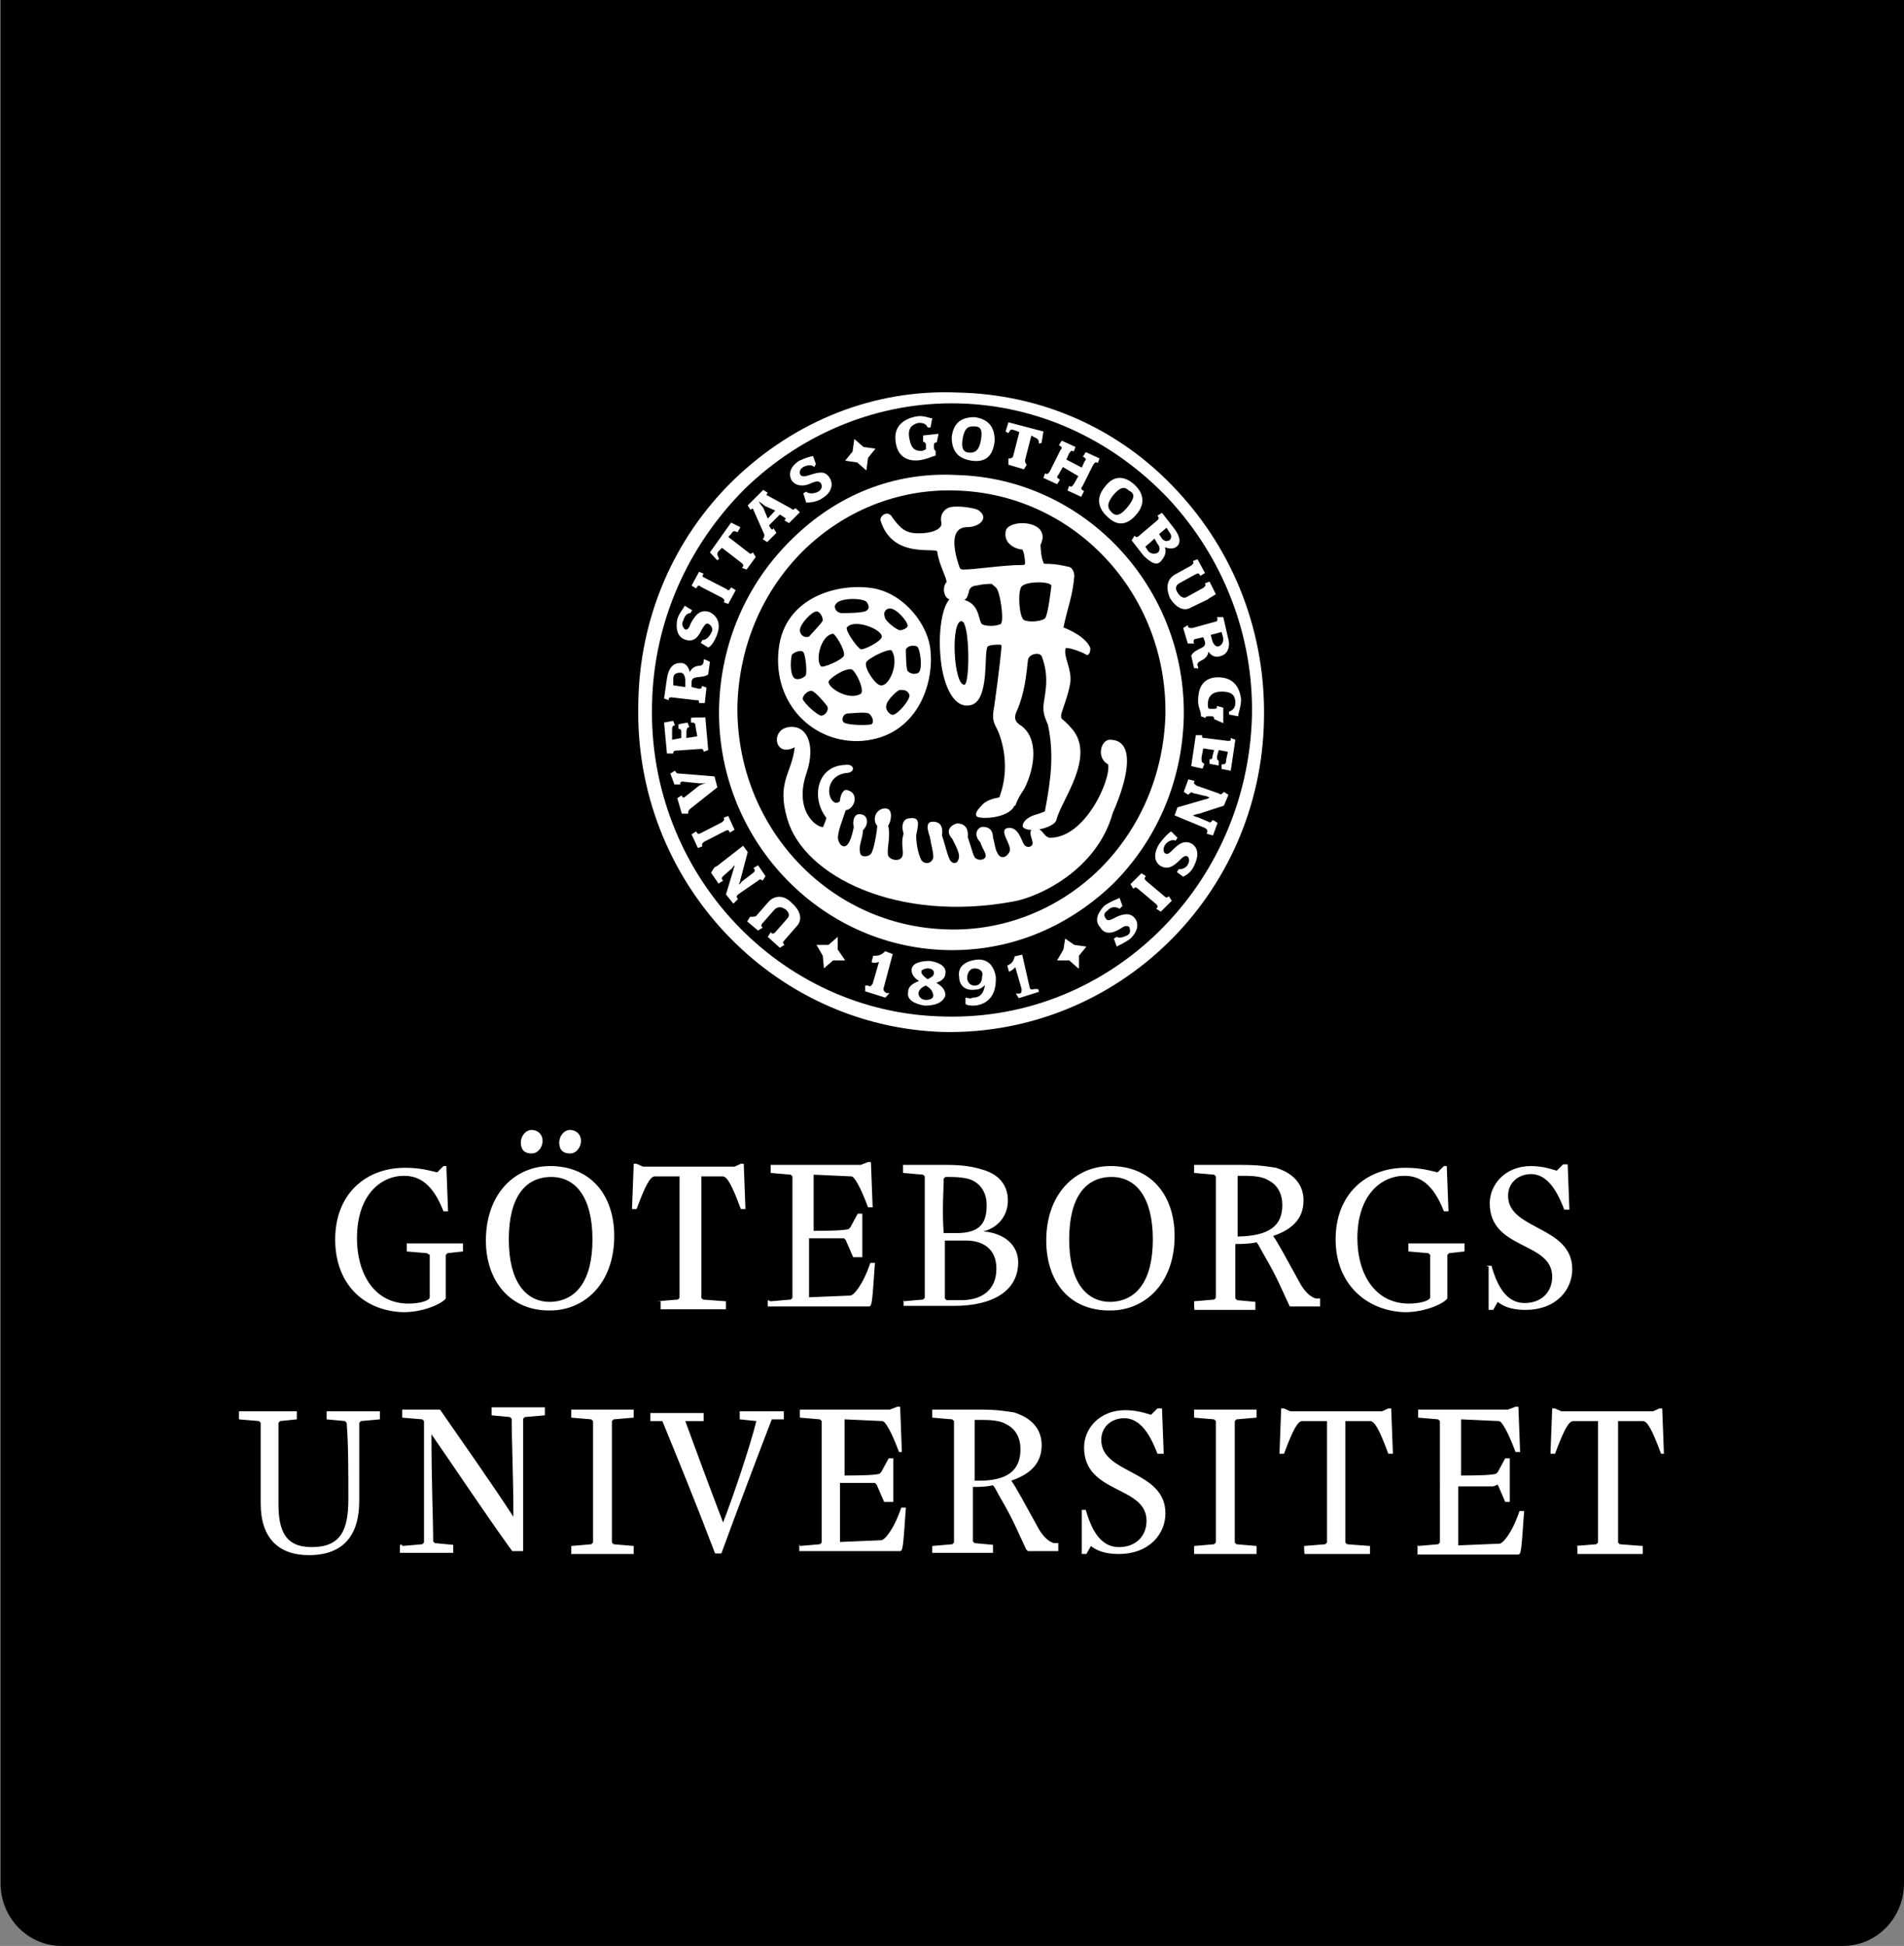 <?xml version="1.0" encoding="UTF-8" standalone="no"?>
<svg role="img" aria-label="Göteborgs universitet" viewBox="0 0 332.3 339.6" width="332.3" height="339.6" version="1.1" id="svg347" sodipodi:docname="gu-sv.svg" inkscape:version="1.2.2 (b0a8486541, 2022-12-01)" xmlns:inkscape="http://www.inkscape.org/namespaces/inkscape" xmlns:sodipodi="http://sodipodi.sourceforge.net/DTD/sodipodi-0.dtd" xmlns="http://www.w3.org/2000/svg" xmlns:svg="http://www.w3.org/2000/svg">
  <rect x="0" y="0" width="332.3" height="339.6" fill="#808080" stroke="none"/>
  <defs id="defs351"/>
  <sodipodi:namedview id="namedview349" pagecolor="#ffffff" bordercolor="#000000" borderopacity="0.25" inkscape:showpageshadow="2" inkscape:pageopacity="0.0" inkscape:pagecheckerboard="0" inkscape:deskcolor="#d1d1d1" showgrid="false" inkscape:zoom="0.69493521" inkscape:cx="66.193222" inkscape:cy="170.51949" inkscape:window-width="1536" inkscape:window-height="909" inkscape:window-x="0" inkscape:window-y="27" inkscape:window-maximized="1" inkscape:current-layer="logo-sv"/>
  <g id="logo-sv">
    <style id="style331">.bfst0{fill:#074f8c}.bfst1{fill:#fff}</style>
    <g id="bfPage-1_1_" style="fill:#000000">
      <g id="bfMobile_1_" style="fill:#000000">
        <path id="bfRectangle_1_" class="bfst0" d="M0 0h332.3v328.7c0 6-4.8 10.9-10.6 10.9h-311c-5.8 0-10.6-4.9-10.6-10.9V0z" fill="#074f8c" style="fill:#000000"/>
      </g>
    </g>
    <path class="bfst1" d="M58.5 216.3c0-7.9 5.3-12.5 12.2-12.5 2.7 0 4.3.5 5.6.8l1.1-1.1h.5l.3 7.9h-.8c-1.9-4.9-4.3-6.2-6.9-6.2-4 0-8.2 3.3-8.2 10.9 0 6 2.9 11.4 9 11.4 1.9 0 3.7-.5 3.7-1.1V219l-.5-.3-3.5-.3V217h9.8v1.4l-2.7.3-.3.3v7.6c-.5.8-3.7 2.4-7.4 2.4-6.9-.2-11.9-4.9-11.9-12.7zm26.3.2c0-8.2 5.1-13 11.2-13 7.2 0 11.2 5.2 11.2 12.2 0 8.2-5.1 13-11.2 13-6.9.1-11.2-5.1-11.2-12.2zm18.6-.2c0-7.3-2.9-10.9-7.2-10.9-4.5 0-7.4 3.5-7.4 10.9 0 7.3 2.9 10.9 7.2 10.9 4.5-.1 7.4-3.6 7.4-10.9zm-12.5-16.9c0-1.1.8-2.2 1.9-2.2 1.1 0 1.9.8 1.9 1.9s-.8 2.2-1.9 2.2c-1.4 0-1.9-.8-1.9-1.9zm6.7 0c0-1.1.8-2.2 1.9-2.2s1.9.8 1.9 1.9-.8 2.2-1.9 2.2c-1.4 0-1.9-.8-1.9-1.9zm17 27.7l3.7-.3.3-.3V205.3h-4.3c-.8 0-1.6 1.4-3.2 5.7h-.8l.3-7.9h.5l1.1.5h16l1.1-.5h.5l.3 7.9h-.8c-1.6-4.3-2.4-5.7-3.2-5.7h-3.7v21.2l.3.3 4 .3v1.4h-11.4v-1.4h-.7zm19.9 0l3.5-.3.3-.3V205.3l-.3-.3-3.5-.3v-1.4h15.7l1.3-.5h.5l.3 7.9h-.8c-1.3-3.5-2.4-5.4-2.9-5.4l-6.6-.3v9.8c1.6 0 5.1 0 6.1-.3l.3-.3 1.3-2.4h.8v7.6h-1.6l-1.3-3-.3-.3h-6.1v10.3l7.2-.3c.5 0 2.1-1.6 3.5-5.7h.8c-.5 7.1-.5 7.6-1.1 7.6H134v-1.1l.5.2zm23.1 0l3.5-.3.3-.3V205.3l-.3-.3-3.5-.3v-1.4h7.7c2.7 0 4.5.3 6.1.8 2.9.8 4.5 2.7 4.5 5.4 0 3-2.1 4.9-4.3 5.4 3.7.3 6.1 2.4 6.1 5.4 0 4.9-4.3 7.6-11.2 7.6h-8.8v-1.1l-.1.3zm9.3-11.9c4.3 0 5.3-1.9 5.3-4.9 0-1.9-.8-3.3-2.1-4.1-.8-.5-2.1-.8-4.3-.8h-.8l-.3.3c0 1.9-.3 5.4 0 9.5h2.2zm7 6.2c0-3.5-2.4-4.9-5.3-4.9h-3.7v10.1l.3.3h1.9c4.4.2 6.8-1.9 6.8-5.5zm8.7-4.9c0-8.2 5.1-13 11.2-13 7.2 0 11.2 5.2 11.2 12.2 0 8.2-5.1 13-11.2 13-7.2.1-11.2-5.1-11.2-12.2zm18.6-.2c0-7.3-2.9-10.9-7.2-10.9-4.5 0-7.4 3.5-7.4 10.9 0 7.3 2.9 10.9 7.2 10.9 4.5-.1 7.4-3.6 7.4-10.9zm7.2 10.8l3.5-.3.3-.3V205.3l-.3-.3-3.5-.3v-1.4h8.5c2.9 0 4.5.3 5.8.5 3.5 1.1 4.8 3.3 4.8 5.7 0 3.5-2.4 5.2-5.3 6.2.8 1.1 2.4 4.1 4.5 7.9.8 1.6 1.9 2.7 2.9 3h.8v1.4h-5.3c-1.3-2.7-2.1-4.9-4.5-9-.5-.8-.8-1.6-1.3-2.2-1.3.3-2.7.3-3.7.3v9.5l.3.3 3.2.3v1.4h-10.6c-.1.2-.1-1.5-.1-1.5zm15.4-16.8c0-1.9-.8-3.5-2.4-4.3-.8-.5-1.9-.8-4.3-.8H216v10.6c5.7-.1 7.8-2 7.8-5.5zm9.3 6c0-7.9 5.3-12.5 12.2-12.5 2.7 0 4.3.5 5.6.8l1.1-1.1h.5l.3 7.9h-.8c-1.9-4.9-4.3-6.2-6.9-6.2-4 0-8.2 3.3-8.2 10.9 0 6 2.9 11.4 9 11.4 1.9 0 3.7-.5 3.7-1.1V219l-.3-.3-3.5-.3V217h9.8v1.4l-2.7.3-.3.3v7.6c-.5.8-3.7 2.4-7.4 2.4-6.7-.2-12.1-4.9-12.1-12.7zm26.4 4.6h.8c1.3 4.6 3.2 6.5 5.8 6.5 2.9 0 4.8-1.9 4.8-4.6 0-6.2-10.9-4.6-10.9-12.8 0-3.3 2.7-6.5 7.2-6.5 2.4 0 4.3.8 4.5.8l1.1-1.1h.8l.3 7.9h-.9c-1.6-4.3-3.5-6.2-5.8-6.2-2.1 0-4 1.4-4 3.8 0 6 11.2 5.2 11.2 12.8 0 3.5-2.7 7.1-8.2 7.1-1.6 0-3.5-.3-4.8-1.4l-.8 1.4h-.8V221h-.3zm-214 41.5V248.3l-.3-.3-3.5-.3v-1.4h10.1v1.4l-2.9.3-.3.3v14.1c0 4.6 1.1 7.6 5.8 7.6 5.1 0 6.4-3 6.4-8.4 0-4.6 0-9.8-.3-13.3l-.3-.3-3.2-.3v-1.4h9.3v1.4l-3.3.3-.3.3v13.6c0 6.2-2.9 9.5-8.8 9.5-5.3 0-8.4-3-8.4-9zm24.7 7.4l3.5-.3.3-.3V248l-.3-.3-3.5-.3V246h6.6c4.3 6.2 9.3 13.3 12.8 18.7 0-7.1-.3-13.6-.3-17.1l-.3-.3-3.2-.3v-1.4h9.3v1.4l-3.5.3-.3.3v23.1h-1.9c-4.5-6.2-9.6-13.9-14.1-20.4 0 8.4.3 14.9.3 18.7l.3.3 3.2.3v1.4h-9.3v-1.4h.4zm29.5 0l3.5-.3.3-.3V248l-.3-.3-3.5-.3V246h10.9v1.4l-3.5.3-.3.3v21.2l.3.3 3.5.3v1.4H99.7v-1.4zm15.9-21.8h-2.1v-1.4h9.3v1.4h-3.2c1.9 5.2 4.3 11.7 6.6 17.7 1.9-4.9 4.8-13.6 5.8-17.7l-2.9-.3v-1.4h7.7v1.4h-2.1c-1.9 4.9-6.1 16-8.8 23.4h-1.1c-3.3-8.7-6.5-16.5-9.2-23.1zm24 21.8l3.5-.3.3-.3V248l-.3-.3-3.5-.3V246h15.7l1.3-.5h.5l.3 7.9h-.5c-1.3-3.5-2.4-5.4-2.9-5.4l-6.6-.3v9.8c1.6 0 5.1 0 6.1-.3l.3-.3 1.3-2.4h.8v7.6h-1.6l-1.3-3-.3-.3h-6.1v10.3l7.2-.3c.5 0 2.1-1.6 3.5-5.7h.8c-.5 7.1-.5 7.6-1.1 7.6h-17.5v-1.1h.1zm23.1 0l3.5-.3.3-.3V248l-.3-.3-3.5-.3V246h8.5c2.9 0 4.5.3 5.8.5 3.5 1.1 4.8 3.3 4.8 5.7 0 3.5-2.4 5.2-5.3 6.2.8 1.1 2.4 4.1 4.5 7.9.8 1.6 1.9 2.7 2.9 3h.8v1.4h-5.3l-.3-.3c-1.3-2.7-2.1-4.9-4.5-9-.5-.8-.8-1.6-1.3-2.2-1.3.3-2.4.3-3.5.3v9.5l.3.3 3.2.3v1.4h-10.6v-1.2zm15.4-16.9c0-1.9-.8-3.5-2.4-4.3-.8-.5-1.9-.8-4.3-.8h-1.3v10.6c5.9.2 8-1.9 8-5.5zm10.6 10.6h.8c1.3 4.6 3.2 6.5 5.8 6.5 2.9 0 4.8-1.9 4.8-4.6 0-6.2-10.9-4.6-10.9-12.8 0-3.3 2.7-6.5 7.2-6.5 2.4 0 4.3.8 4.5.8l1.1-1.1h.8l.3 7.9H202c-1.6-4.3-3.5-6.2-5.8-6.2-2.1 0-4 1.4-4 3.8 0 6 11.2 5.2 11.2 12.8 0 3.5-2.7 7.1-8.2 7.1-1.6 0-3.5-.3-4.8-1.4l-.8 1.4h-.8v-7.7zm19.7 6.3l3.5-.3.3-.3V248l-.3-.3-3.5-.3V246h10.9v1.4l-3.5.3-.3.3v21.2l.3.3 3.5.3v1.4h-10.9v-1.4zm19.2 0l3.7-.3.3-.3V248h-4.3c-.8 0-1.6 1.4-3.2 5.7h-.8l.3-7.9h.5l1.1.5h16l1.1-.5h.5l.3 7.9h-.8c-1.6-4.3-2.4-5.7-3.2-5.7h-4.3v21.2l.3.3 4 .3v1.4h-11.4c-.1-.1-.1-1.4-.1-1.4zm19.9 0l3.5-.3.3-.3V248l-.3-.3-3.5-.3V246h15.7l1.3-.5h.5l.3 7.9h-.8c-1.3-3.5-2.4-5.4-2.9-5.4l-6.6-.3v9.8c1.6 0 5.1 0 6.1-.3l.3-.3 1.3-2.4h.8v7.6h-.8l-1.3-3-.8.3h-6.1v10.3l7.2-.3c.5 0 2.1-1.6 3.5-5.7h.8c-.5 7.1-.5 7.6-1.1 7.6h-17.5v-1.6h.1zm27.4 0l3.7-.3.3-.3V248h-4.3c-.8 0-1.6 1.4-3.2 5.7h-.8l.3-7.9h.5l1.1.5h16l1.1-.5h.5l.3 7.9h-.5c-1.6-4.3-2.4-5.7-3.2-5.7h-4.3v21.2l.3.3 4 .3v1.4h-11.4v-1.4h-.4zM138 94.3c-7.7 7.6-12.2 17.9-12.5 29.1-.5 22.8 17.3 41.8 39.6 42.4 10.9.3 21-3.8 29-11.4 7.7-7.6 12.2-17.9 12.5-29.1.5-22.8-17.3-41.8-39.6-42.4-11-.6-21.1 3.5-29 11.4zm27.4 67.9c-20.7-.5-37-17.9-36.7-39.1.3-10.3 4.3-19.8 11.4-26.9 7.2-7.1 16.7-10.9 26.6-10.6 20.7.5 37 17.9 36.7 39.1-.3 10.3-4.3 19.8-11.4 26.9-7.2 7.1-16.8 10.9-26.6 10.6z" fill="#ffffff" id="path336"/>
    <path class="bfst1" d="M128.1 83.7c-10.6 10.3-16.5 24.2-16.7 39.1-.8 31 23.4 56.5 53.4 57.3 30.3.5 55.3-23.9 55.8-54.6.3-14.9-5.1-29.1-15.2-39.9-10.1-10.9-23.7-16.8-38.3-17.1-14.5-.6-28.3 4.9-39 15.2zm36.7 93.7c-28.7-.5-51.8-25-51-54.6.3-14.1 6.1-27.4 16.2-37.5 10.1-9.8 23.4-15.2 37.2-14.9 13.8.3 26.8 6.2 36.7 16.6 9.6 10.3 14.9 23.9 14.6 38-.8 29.6-24.7 53.2-53.7 52.4z" fill="#ffffff" id="path338"/>
    <path class="bfst1" d="M177 157.3c-20.2 3.8-36.7-4.3-39.6-14.4-1.9-6.5.8-7.9 1.3-12.5-3.5 1.9-4.3-3-1.1-3.5s4.8 3 3.2 7.9c-2.4 6.8 1.9 9.8 2.9 9.5 0-.3.5-1.1.5-1.6-2.7-3.5-1.6-9 3.2-9.2 1.9-.3 1.9 1.4.3 1.4-3.7.5-3.5 4.6-1.9 5.2.3 0 .5 0 .8-.3 0-.8.5-2.2 1.3-1.9 2.1.5 1.3 3.3-.3 3.5-.5 1.6-1.6 4.1-1.3 5.2.3 1.1 1.1 1.4 1.6.8s.8-1.6 1.1-3c-.3-1.6.3-2.7 1.6-2.2.8.3 1.1 1.6 0 2.7 0 1.4-.8 2.7-.5 3.8 0 1.1 1.6.8 1.9.3.5-.5 1.1-4.1 1.1-4.9-.8-.8-.5-2.7 1.1-3 1.9-.3 1.3 2.4.8 3 .5 1.9-.3 4.1 0 5.2.3.8 1.9 1.1 2.4.3s-.3-2.2.3-4.1c-.5-1.6 0-2.7 1.1-2.7 2.1-.3 1.3 1.6 1.1 3 0 1.4.3 3 .8 4.1.3.8 1.6 1.1 2.1 0 .3-.5-.3-2.4-.5-3.8-.8-2.2-.3-2.7.5-2.7s1.9.3 1.6 2.4c.5 1.4.8 3 1.3 4.1.3.8 1.3 1.1 1.6 0 .3-.8-.3-1.9-1.1-3.5-1.3-1.4-.3-2.4.8-2.7.8 0 2.1.3 1.9 2.4.5 1.4.8 2.7 1.1 3.3.3.8 1.6.8 1.9.3.5-.5-.5-1.6-.8-2.7-1.1-1.1-.8-2.4.3-2.7.5 0 1.9 0 1.9 1.9.3.8.3 1.9.8 2.7.5 1.1 1.6.8 2.1-.3s-2.1-3.8-.3-4.1c1.9-.3 2.4 2.4 2.9 3 .5.5 1.1.3 1.3 0 .5-.5-.8-2.2 0-2.7 1.9-.8 1.9 1.4 3.2 1.4 6.1 0 10.6-10.1 10.1-12.8-2.1-1.1-1.3-4.3.3-4.3 4.3 0 3.5 6 .5 12.8-2.8 10-12.9 14.6-17.2 15.4z" fill="#ffffff" id="path340"/>
    <path class="bfst1" d="M185.6 109.5c.8-3.8 1.6-5.4 1.9-9 0-.8-.5-1.6-1.1-1.6-2.1-.5-3.2-.5-4-.5 0 0-.3 0-.3-.3-.3-.5-.5-2.2-.5-3 1.3-2.7-1.1-3.8-3.2-3.8-1.3 0-2.9.5-2.9 1.6-.3 2.2 2.1 3 2.9 3 .3.3.5 1.6.5 2.4 0 0 0 .3-.3.3-3.7 0-8.2.8-10.6.8-.3 0-.5-.3-.5-.3-.5-1.4-2.4-7.1 1.3-7.1 2.1 0 4-1.6 1.9-3-.5-.3-3.2-.8-4.8-.5-1.3.3-1.9 1.6-1.6 2.7.3 1.9-4.5 2.2-5.8 1.6-1.1-.3-2.1-1.6-2.7-2.4-.8-1.6-2.4-.3-2.1.5 1.9 6 8 4.9 9.6 5.2 0 0 .3 0 .3.3.3 2.2 1.6 4.3 1.6 5.2-.8.8-.5 2.7.5 3-1.3 1.4-1.9 5.7-1.6 9.5.3 4.9 2.1 9.5 5.1 9 3.7-.5 2.4-9.5 3.2-10.3.5-.3 1.6-.3 2.1-.3 0 0 .3 0 .3.3-.3 3.5-1.1 9.2-1.3 10.6-.3 1.6-.3 2.4.5 3.8.8 1.6 2.4 6.5.5 11.7 0 .3-.3.3-.3.3-1.6.3-2.4.8-2.9 1.4-.5.5-1.3 1.4-.8 1.9.8.5 5.1.3 6.4-1.6 0 0 0-.3.3-.3.5-1.4 1.1-2.2 1.6-3 1.9-3.8 2.4-8.7-.5-10.9-.8-.5-1.6-1.1-.8-2.7 1.3-3 1.6-6 1.9-8.7 0-1.1 1.9-1.6 2.4-.8 1.6 4.1.3 7.3.3 9 0 1.4.5 2.2.8 3 1.1 5.2.5 9.5-.5 14.9 0 0 0 .3-.3.3-1.1.5-1.9.5-2.7 1.1-.8.5-1.1 1.4-.8 1.6 1.1 1.1 5.6 0 5.8-1.4.8-3.3 6.9-10.9 2.7-15.8-1.9-2.2-1.9-1.4-1.9-2.4 0-.5 1.3-3.5 1.6-5.7.3-2.4-1.3-4.6-.8-6h.3c.5 0 2.1.5 3.2 1.1.3.3.8 0 .8-1.1-.8-2-3.9-3.3-4.7-3.6zm-17.3 10c-1.9 0-2.4-11.1-.5-11.1 1.5 0 1.5 11.1.5 11.1zm5.8-16.5c.3.5.8 3 .8 4.6 0 .5 0 1.4-.5 1.4-.8.3-2.1.3-2.9 0-.8-.3-.3-3.5-3.2-4.3.5-.3.5-.5.8-1.4 0-.5.5-1.1 1.3-1.1 1.3-.3 2.1-.3 2.7-.3.2.3.8.5 1 1.1zm8.3 4.9c-.5.5-2.7.8-3.7.3-.8-.5-1.1-4.6-.5-5.7.5-1.1 5.1-1.1 5.3-.3-.1.8-.6 5.1-1.1 5.7z" fill="#ffffff" id="path342"/>
    <path class="bfst1" d="M162.4 113.6c-.3-4.3-4.3-9.8-9.8-10.9-6.1-1.1-15.7 1.4-16.7 10.6-1.1 9.5 6.1 16.6 14.6 16 9.5-.8 12.5-9.8 11.9-15.7zm-5.3 6.8c.5 0 1.3 0 1.6.8.3.8-1.9 3.3-2.7 3.5-.5.3-1.6-.8-1.3-1.6 0-.8 1.9-2.7 2.4-2.7zm3.2-3c-.5.3-1.3.3-1.9-.3-.3-.5-.3-3.5-.3-3.8.3-.5 1.1-.8 1.9-.5.6.2 1.1 4 .3 4.6zm-1.9-8.2c0 .5-1.1.8-1.3.8-.5 0-2.7-1.6-2.7-2.4-.3-.8.3-1.4.8-1.4 1.1-.2 3.2 2.2 3.2 3zm-7.1-4.1c.3.5.5 1.1 0 1.4-.3.5-3.7.5-4.3.5-1.1 0-1.6-1.1-1.1-1.6.6-1.1 4.8-1.1 5.4-.3zm2.6 6c0 .8-3.2 2.4-3.7 2.2-.8-.5-2.7-3.3-2.4-3.8 1.3-1.6 6.1.3 6.1 1.6zm-8.5-.5c.3 0 2.1 2.7 1.9 3.8-.3.8-3.7 2.2-4 1.9-1.1-1.1 0-5.5 2.1-5.7zm-.8 8.4c0-.5 2.7-2.4 4-2.2.8.3 2.4 3.8 1.6 4.3-2.1 1.2-5.6-1-5.6-2.1zm8.8.5c-.8-.3-2.9-3.3-2.1-4.1.8-.8 3.7-2.2 4.3-1.9 1.5 2.2-.6 6.9-2.2 6zm-12.2-8.4c-.8.3-1.6-.3-1.6-1.1 0-1.1 2.1-3.3 2.9-3.3.5 0 1.1.8 1.1 1.6-.3.6-2.2 2.5-2.4 2.8zm-.6 6.8c-.5.5-1.3.8-1.9.5-.8-.5-.8-3-.5-4.1.3-.5 1.9-1.1 2.1-.3.3.6.6 3.4.3 3.9zm-.5 4.1c0-.8 1.1-1.6 1.6-1.4.5 0 2.4 2.2 2.7 2.7.3.8-.5 1.6-1.1 1.6-.8-.2-2.9-2.1-3.2-2.9zm7.2 4.1c-.5-.3-.3-1.6.8-1.6.5 0 2.7-.3 3.5 0 .5.3 1.1 1.4.5 1.9-.6.2-4 .2-4.8-.3zm1.8-49.5l-.3 2.2-1.3 1.6 2.1.3 1.6 1.4.3-2.2 1.3-1.6-2.1-.3-1.6-1.4zm39.1 92.4l-1.6-1.4h-2.1l1.1-1.9.3-1.9 1.6 1.1 2.1.3-1.3 1.6v2.2zm-44.4 0l1.6-1.4h2.1l-1.3-1.9v-2.2l-1.6 1.4h-2.1l1.1 1.9.2 2.2zm-11.7-9.3l2.1-2.4c1.1-1.1 2.7-1.1 4 .3 1.6 1.4 1.9 3 .8 4.1l-2.1 2.4c-.3.3-.3.5 0 .8l-.8.5-2.1-1.9.5-.8c.3.3.5.3.8 0l2.1-2.4c.5-.5.3-1.1-.3-1.6-.8-.5-1.3-.5-1.9 0l-2.1 2.4c-.3.3-.3.5 0 .8l-.8.5-1.9-1.6.5-.8c.7 0 1 0 1.2-.3zm-6.9-8.6l4.5-3.5.8 1.1-1.3 4.9c0 .3-.3.8-.3.8s.5-.3.5-.5l2.1-1.6c.3-.3.3-.5 0-.8l.8-.5 1.3 1.9-.5.8c-.3-.3-.5-.3-.8 0l-3.5 2.4c-.3.3-.3.5 0 .8l-.8.8-1.3-1.6 1.3-4.3c0-.3.3-.8.3-.8s-.5.3-.5.5l-1.6 1.4c-.3.3-.3.5 0 .8l-.8.5-1.3-1.9.5-.8c.1-.2.3-.2.6-.4zm1.9-8.7l1.1 2.4-.8.5c-.3-.5-.3-.5-.8-.3l-3.7 1.9c-.3.3-.5.3-.3.8l-.8.3-1.1-2.4.8-.5c.3.5.3.5.8.3l3.7-1.9c.3-.3.5-.3.3-.8l.8-.3zm-8.5-7.4l6.1.5.5 1.9-4.8 3.8c-.3.3-.3.5-.3.8H119l-.8-2.7.8-.5c0 .3.3.5.5.3l2.4-1.9c.3-.3 1.3-.5 1.3-.5H122l-2.9-.3c-.3 0-.5.3-.3.5h-1.1l-.7-1.9.8-.5c.2.3.2.5.8.5zm4.5-9.8l.5 5.7-.8.3c0-.5-.3-.5-.5-.5l-4.3.3c-.5 0-.5.3-.5.5h-1.1l-.5-5.4 1.6-.3.3.8c-.5 0-.5.3-.5 1.1v1.4l1.6-.3v-1.1c0-.5-.3-.5-.5-.5v-.8l1.6-.3.3.8c-.3 0-.5.3-.5.8v1.1l1.9-.3-.3-1.6c0-.8-.3-.8-.8-.8v-.8c-.2-.1 2.5-.1 2.5-.1zm.8-9.7l-.3 2.2c-1.1.8-2.9 0-2.9 1.4v.8l1.3.3c.3 0 .5 0 .5-.5l.8.3-.3 2.7h-1c0-.5 0-.5-.5-.5l-4.3-.5c-.3 0-.5 0-.5.5l-.8-.3.5-3.5c.3-1.9 1.1-2.7 2.4-2.7.8 0 1.3.5 1.6 1.6.3-.8 1.1-1.1 1.6-1.1s.8-.3.8-.8v-.3c0-.2 1.1.4 1.1.4zm-6.4 3v1.1l2.1.3v-1.1c0-.8-.3-1.4-.8-1.4-.8 0-1.3.2-1.3 1.1zm7.7-7.9c-.5 1.4-1.1 2.2-1.6 2.4l-1.3-.8.3-.5c.8 0 1.3-.8 1.6-1.4.3-.5 0-1.1-.5-1.4-.5-.3-.8.3-1.3 1.1-.5 1.1-1.3 2.2-2.9 1.6-1.3-.5-1.6-1.9-1.3-3.5.3-1.1 1.1-1.9 1.3-2.4l1.3.8-.3.5c-.8 0-1.1.8-1.3 1.4-.3.5 0 1.1.3 1.4.5.3.8-.3 1.1-1.1.8-1.4 1.6-2.4 3.2-1.9 1.7.8 1.9 2.4 1.4 3.8zm3.2-7.6l-1.3 2.4-.8-.3c.3-.5 0-.5-.3-.8l-3.7-1.9c-.3-.3-.5-.3-.8.3l-.8-.5 1.3-2.4.8.3c-.3.5-.3.5.3.8l3.7 1.9c.3.3.5.3.8-.3l.8.5zm.3-10.1c-.5-.3-.8-.3-1.1.3l-.5.5 3.5 2.7c.3.3.5.3.8 0l.5.8-1.6 2.2-.8-.3c.3-.3.3-.5 0-.8l-3.5-2.7-.5.5c-.5.5-.3.8 0 1.4l-.3.3-1.3-1.4 3.7-5.2 1.6.8c0 .1-.5.9-.5.9zm10.9-3.5l-1.9 1.9-.8-.5c.3-.3.3-.3 0-.5l-.8-.5-1.9 1.9.3.5c.3.3.3.3.5 0l.5.8-1.6 1.6-.8-.5c.3-.3.3-.5.3-.8l-1.9-4.3c0-.3-.3-.3-.5 0l-.5-.8 2.7-2.7.8.5c-.3.3-.3.5 0 .5l4 2.2c.3.3.5.3.8 0 0-.1.8.7.8.7zm-6.1-1.1c-.3-.3-1.1-.8-1.1-.8s.5.8.8 1.1l.8 1.9 1.3-1.4-1.8-.8zm10.1-1.4c-1.1.8-2.4.8-2.9.8l-.5-1.6.5-.3c.5.5 1.6.3 2.1 0s.8-.8.5-1.4c-.3-.5-.8-.5-1.9 0-1.1.5-2.4.5-3.2-.5-.8-1.4 0-2.7 1.3-3.5 1.1-.5 2.1-.8 2.4-.8l.5 1.4-.3.5c-.5-.5-1.3-.3-1.9 0-.5.3-.8.8-.5 1.4.3.3.8.3 1.6 0 1.6-.5 2.7-.8 3.5.5s.1 2.7-1.2 3.5zm19.9-9.7c-.5 0-.5.3-.5.5v.5c0 .3.3.5.3.5v.8c-1.1.3-1.1.5-2.7.8-2.1.3-4-.5-4.3-3.3-.3-2.4 1.1-3.8 3.5-4.3 1.3-.3 2.4.3 2.9.3l-.3 1.6h-.5c-.3-.8-1.1-.8-1.6-.8-1.3.3-1.9 1.1-1.6 2.7s.8 2.2 2.1 2.2c.3 0 .8-.3.8-.3v-.8c0-.3-.3-.5-.5-.5V76l2.7-.3-.3 1.5zm6.1 3.2c-2.1-.3-3.5-1.4-3.5-4.1.3-2.7 1.9-3.5 4-3.5 2.1.3 3.5 1.4 3.5 4.1-.3 3-1.9 3.8-4 3.5zm.3-6c-1.1 0-1.6.5-1.9 2.2-.3 1.9.3 2.4 1.3 2.4s1.6-.5 1.9-2.2c.3-1.8 0-2.4-1.3-2.4zm11.4 3c0-.5 0-.8-.8-1.1l-.5-.3-1.1 4.3c0 .3 0 .5.3.8l-.5.8-2.7-.8V80c.5 0 .5 0 .8-.3l1.1-4.3-.8-.3c-.8-.3-.8 0-1.1.5l-.5-.3.5-1.6 6.1 1.6-.3 1.9c0 .2-.5.2-.5.2zm7.4 9.3l-2.4-1.1.3-.8c.5.3.5 0 .8-.3l.8-1.4-2.7-1.6-.8 1.4c-.3.3-.3.5.3.8l-.5.8-2.4-1.1.3-.8c.5.3.5 0 .8-.3l1.9-3.8c.3-.3.3-.5-.3-.8l.5-.8 2.4 1.1-.3.8c-.5-.3-.5 0-.8.3l-.5 1.1 2.7 1.4.5-1.1c.3-.3.3-.5-.3-.8l.5-.8 2.4 1.1-.3.8c-.5-.3-.5 0-.8.3l-1.9 3.8c-.3.3-.3.5.3.8l-.5 1zm4.6 3.5c-1.6-1.4-2.1-3.3-.5-5.2 1.6-2.2 3.5-1.9 5.1-.5 1.6 1.4 2.1 3.3.5 5.2-1.7 2.1-3.5 2.1-5.1.5zm3.7-4.6c-.8-.8-1.6-.5-2.7.8-1.1 1.4-1.1 2.2-.3 3s1.6.5 2.7-.8c1.4-1.7 1.4-2.5.3-3zm2.6 11.4l-2.1-2.7.5-.8c.3.3.5.3.8 0l3.2-2.7c.3-.3.3-.5 0-.8l.8-.5 2.1 2.7c1.1 1.4 1.3 2.7.3 3.3-.5.3-1.1.3-1.9 0 .3.8 0 1.6-.5 2.2-.8 1.2-1.8.6-3.2-.7zm1.9-3l-1.6 1.4.5.8c.5.5 1.1.5 1.6.3.5-.3.5-1.1 0-1.6l-.5-.9zm.8-.8l.5.8c.5.5.8.5 1.3.3.3-.3.5-.8 0-1.4l-.5-.8-1.3 1.1zm8.5 11.4l-2.9 1.4c-1.3.8-2.7 0-3.7-1.6-.8-1.9-.5-3.3.8-4.1l2.9-1.6c.3-.3.5-.3.3-.8l.8-.3 1.3 2.4-.8.5c-.3-.5-.3-.5-.8-.3l-2.9 1.6c-.5.3-.8.8-.3 1.6s1.1 1.1 1.6.8l2.9-1.6c.3-.3.5-.3.3-.8l.8-.3 1.1 2.2-.8.5c-.1.1-.3.1-.6.4zm-2.4 12l-.5-2.2c.8-1.4 2.7-1.1 2.4-2.4l-.3-.8-1.3.3c-.3 0-.5.3-.3.8h-1.1l-.8-2.7.8-.5c0 .5.3.5.8.5l4-1.1c.3 0 .5-.3.3-.8h1.1l.8 3.5c.5 1.6 0 3-1.3 3.3-.8.3-1.6 0-2.1-.8 0 .8-.8 1.4-1.3 1.6-.5.3-.8.5-.5 1.1v.3c-.1-.1-.7-.1-.7-.1zm5.1-5.2l-.3-1.1-1.9.5.3 1.1c.3.8.8 1.1 1.3.8.3-.2.6-.5.6-1.3zm-1.6 14.1c0-.5-.3-.5-.5-.5h-.5c-.3 0-.5 0-.5.3l-.8-.3c0-1.1-.5-1.4-.5-2.7 0-2.2.8-4.1 3.5-4.1 2.4 0 3.7 1.4 4 3.8 0 1.4-.5 2.4-.5 3l-1.6-.3v-.5c.8-.3 1.1-.8 1.1-1.6 0-1.4-.8-1.9-2.4-1.9-1.6 0-2.4.8-2.4 2.2 0 .3 0 .8.3.8h.8c.3 0 .5 0 .5-.5l1.1.3v2.7l-1.6-.7zm-4 8.2l.8-5.4h1.1c0 .5 0 .5.5.5l4 .5c.5 0 .5 0 .5-.5l.8.3-.8 5.4-1.6-.3v-.8c.5 0 .8 0 .8-.8l.3-1.4-1.6-.3-.3 1.1c0 .5 0 .5.3.8v.8l-1.6-.3v-.8c.3 0 .5 0 .5-.5l.3-1.1-1.9-.3-.3 1.6c0 .8 0 .8.5 1.1l-.3.8c.1.1-2-.4-2-.4zm2.4 10.8l-5.3-2.2.5-1.4 4.8-1.4c.3 0 .8-.3.8-.3s-.5-.3-.8-.3l-2.1-.5c-.3-.3-.5 0-.8.3l-.8-.5.8-2.2 1.1.3c-.3.5 0 .5.3.8l4 1.4c.3.3.5 0 .8-.3l.8.5-.8 1.9-4.3 1.4c-.3 0-1.1.3-1.1.3s.5.3.8.3l1.9.8c.3.3.5 0 .8-.3l.8.5-.8 2.2-1.1-.3c.2-.4.2-.7-.3-1zm-8 2.8c.8-1.1 1.6-1.9 2.1-2.2l1.1 1.1-.3.5c-.8-.3-1.6.3-1.9.8-.3.5-.3 1.1 0 1.4.5.3.8 0 1.6-.8s1.9-1.6 3.2-.8c1.1.8 1.1 2.2.3 3.8-.5 1.1-1.3 1.6-1.9 1.9l-1.1-.8.3-.5c.8 0 1.3-.3 1.6-.8.3-.5.3-1.1 0-1.4-.3-.3-.8 0-1.3.5-1.1 1.1-2.1 1.9-3.5 1.1-1.3-.9-1-2.5-.2-3.8zm-5 7l1.9-1.9.8.5c-.3.3-.3.5 0 .8l3.2 2.7c.3.3.5.3.8 0l.5.8-1.9 1.9-.8-.5c.3-.3.3-.5 0-.8l-3.2-2.7c-.3-.3-.5-.3-.8 0l-.5-.8zm-4.6 3.8c1.1-.8 2.1-1.1 2.7-1.4l.5 1.4-.5.5c-.8-.5-1.6-.3-2.1.3-.5.3-.8.8-.3 1.4.3.5.8.3 1.9-.3 1.1-.5 2.4-.8 3.2.3.8 1.1.3 2.4-.8 3.5-1.1.8-1.9 1.1-2.4 1.4l-.5-1.4.5-.3c.5.3 1.3 0 1.9-.3.5-.3.5-.8.3-1.4-.3-.3-.8-.3-1.6.3-1.3.8-2.7 1.1-3.5-.3-1.1-1.2-.3-2.6.7-3.7zm-38.2 16L151 173v-1h.5c.5.3.5 0 .8-.3l1.1-3.8c-.3 0-.8.3-1.3 0l.3-1.1c.8 0 1.3 0 2.1-.8l1.3.5-1.6 6c0 .3 0 .5.5.8h.5c.1 0-.7.8-.7.8zm6.9 1.4c-1.9-.3-3.2-1.1-2.9-2.4 0-1.1 1.1-1.6 1.9-1.9-.8-.5-1.3-1.1-1.3-1.9 0-1.1 1.3-1.6 3.2-1.6 1.9.3 2.9 1.1 2.7 2.2 0 .8-.8 1.4-1.6 1.6.8.5 1.6 1.1 1.6 2.2-.4 1.3-1.8 1.8-3.6 1.8zm.2-3.5c-.8.3-1.3.8-1.3 1.4 0 .5.5 1.1 1.3 1.1s1.3-.3 1.3-.8c-.2-.9-.5-1.2-1.3-1.7zm.3-3c-.5 0-1.1.3-1.1.5 0 .5.3.8 1.1 1.4.5-.3 1.1-.5 1.1-1.1s-.6-.8-1.1-.8zm8.2 6.5c-.5 0-1.3 0-1.6-.3v-1.1c.3 0 .8.3 1.3 0 1.3 0 1.9-.8 2.1-2.2-.3.3-.8.8-1.6.8-1.9.3-2.9-.8-2.9-2.2-.3-1.6.8-2.7 2.9-3 2.1-.3 3.2 1.1 3.5 3 .1 2.8-1 4.7-3.7 5zm0-6.5c-.8 0-1.3.8-1.3 1.6s.5 1.4 1.3 1.4 1.3-.5 1.3-1.6c.3-.6-.2-1.4-1.3-1.4zm11.2 4.1l-3.5 1.1-.5-.8h.5c.5 0 .5-.3.5-.8l-1.1-3.8c-.3.3-.5.5-1.1.8l-.3-1.1c.8-.3 1.1-.8 1.3-1.6l1.3-.3 1.3 5.7c0 .3.3.5.8.3h.5c.3-.1.3.5.3.5z" fill="#ffffff" id="path344"/>
  </g>
</svg>